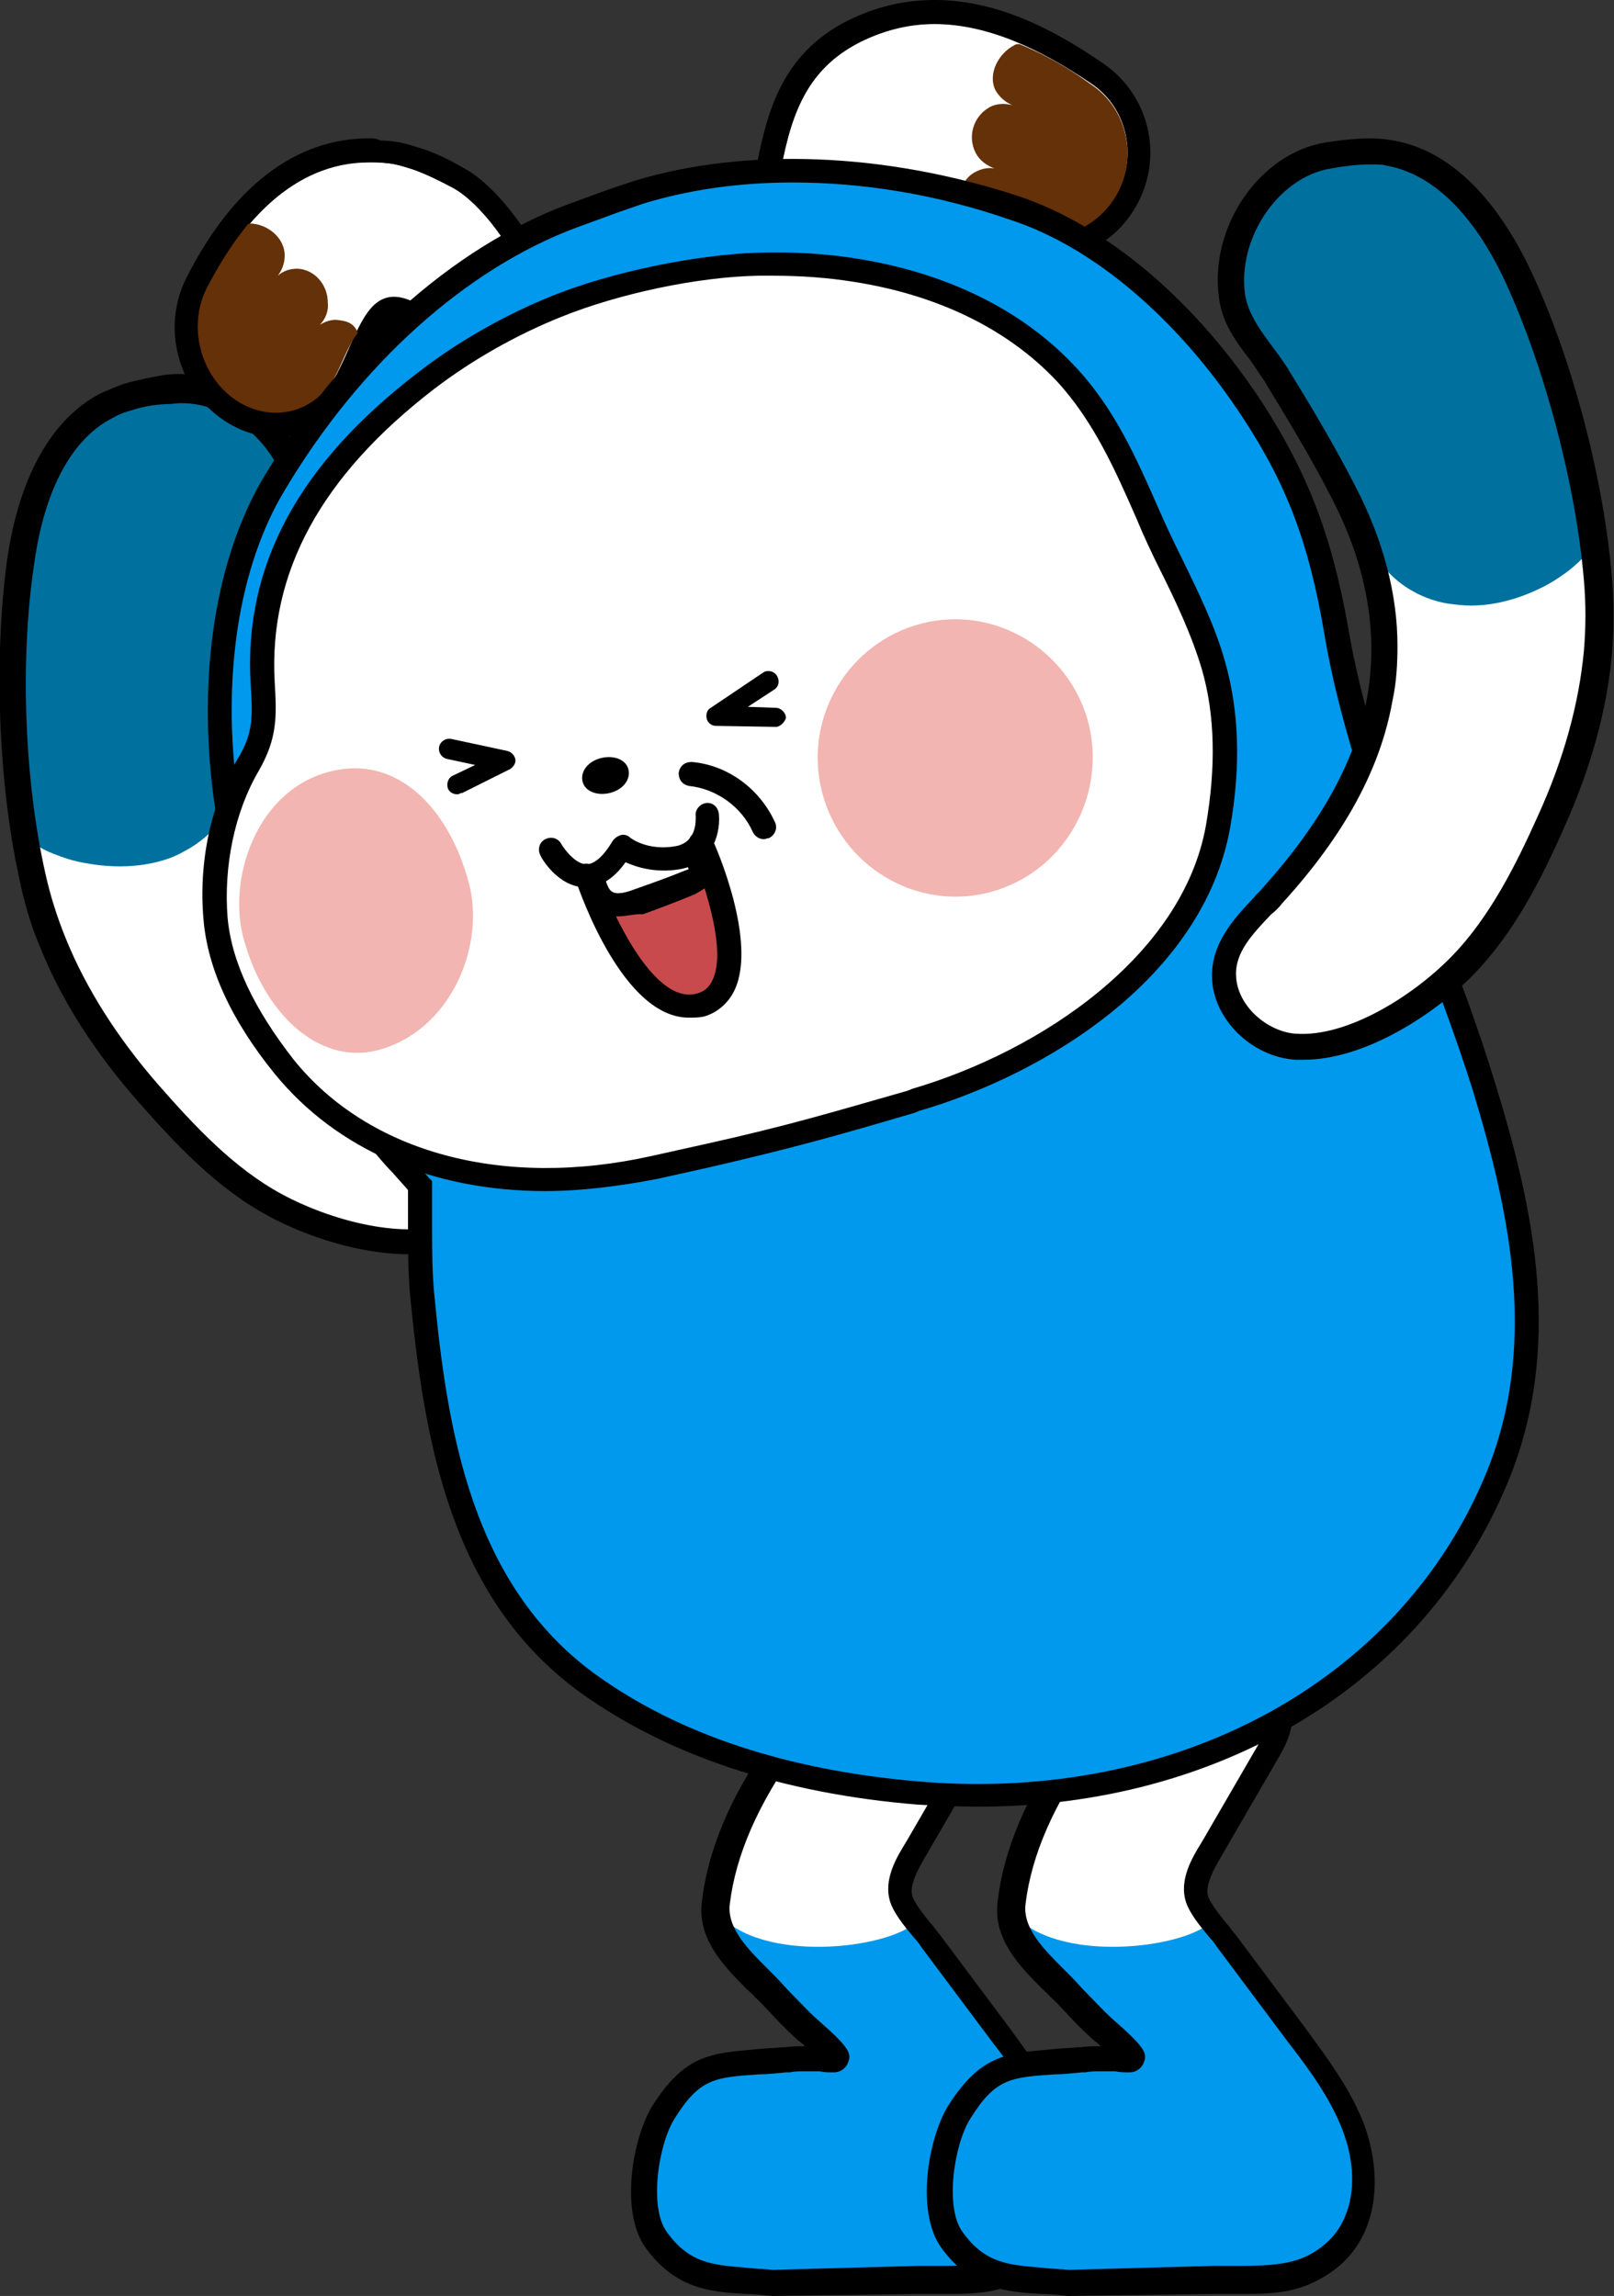 <?xml version="1.0" encoding="utf-8"?>
<!-- Generator: Adobe Illustrator 26.5.0, SVG Export Plug-In . SVG Version: 6.00 Build 0)  -->
<svg version="1.1" id="레이어_1" xmlns="http://www.w3.org/2000/svg" xmlns:xlink="http://www.w3.org/1999/xlink" x="0px"
	 y="0px" viewBox="0 0 161 229" style="enable-background:new 0 0 161 229;" xml:space="preserve">
<rect x="0" y="0" width="161" height="229" fill="#333333" stroke="none"/>
<g>
	<path style="fill:#FFFFFF;" d="M80.1,205.3c-0.5,0-1,0-1.5,0.1l-0.4,0c-1,0.1-1.9,0.2-2.7,0.2c-4.5,0.3-6.5,0.5-9.4,5
		c-1.8,2.9-2.9,9.8-0.8,12.8c2.6,3.7,5.4,3.9,9,4.1c0.8,0.1,1.7,0.1,2.6,0.2l14.7-0.4c0.7,0,1.4,0,2.1,0c2.5,0,5.2,0,7.4-1
		c2.2-1,3.8-2.6,4.7-4.8c1.1-2.7,1-6.2-0.3-9.5c-1.3-3.3-3.4-6.2-5.5-9l-7.1-9.5c-0.2-0.3-0.5-0.6-0.8-1c-0.8-1-1.8-2.1-2.1-3.1
		c-0.5-1.7,0.6-3.5,1.4-5l0.3-0.4l5.5-9.6c0.7-1.2,1.4-2.7,0.9-3.9c-0.9-2.2-4.6-4.7-7-5.3c-5.6-1.4-8.9,3.4-11.9,7.6
		c-0.3,0.4-0.5,0.7-0.8,1.1c-4.1,5.6-6.3,10.9-6.9,16c-0.3,3.1,2,5.4,4.2,7.5c0.3,0.3,0.5,0.5,0.8,0.8c0.5,0.5,0.9,1,1.4,1.4
		c0.9,1,1.8,1.9,2.8,2.8c0.7,0.6,2.9,2.6,2.8,2.9c0,0.1-0.1,0.1-0.2,0.1c-0.5,0-0.9,0-1.4-0.1C81.3,205.3,80.7,205.3,80.1,205.3z"/>
	<path style="fill:#0099ED;" d="M91.4,191.7c-2.8,2.7-15.5,4.2-19.8-0.9c0,0-0.9,2.5,4.1,6.6l7.7,7.9c0,0-7.3,0.1-8.6,0.4
		c0,0-6.9,0-9.4,6.5c0,0-3.3,5.8,0.5,11.8c0,0,2.2,3.9,10.1,3.7l19.1-0.4c0,0,10.5,0.5,11.6-7.7c0,0,1.1-6.2-2.8-11.1l-5.6-7.8
		L91.4,191.7z"/>
	<path d="M77,229L77,229c-1-0.1-1.8-0.2-2.6-0.2c-3.6-0.2-7-0.5-10-4.6c-2.6-3.6-1.3-11,0.7-14.2c3.2-5,5.7-5.2,10.3-5.6
		c0.8-0.1,1.7-0.1,2.6-0.2l0.3,0c0.6-0.1,1.3-0.1,2-0.1c-0.2-0.2-0.4-0.4-0.7-0.6c-1-0.9-2-1.9-2.9-2.9c-0.5-0.5-0.9-1-1.4-1.4
		c-0.2-0.3-0.5-0.5-0.8-0.8c-2.2-2.2-4.9-4.9-4.5-8.6c0.6-5.3,2.9-10.8,7.1-16.6l0.8-1.1c3.1-4.3,6.9-9.7,13.3-8.1
		c2.8,0.7,6.8,3.4,7.9,6.1c0.8,2-0.4,4-1,5.1l-5.8,10c-0.7,1.2-1.6,2.8-1.3,3.9c0.2,0.7,1.1,1.8,1.8,2.7c0.4,0.4,0.6,0.8,0.9,1.1
		l7.1,9.5c2.1,2.9,4.3,5.8,5.7,9.3c1.4,3.7,1.5,7.5,0.3,10.5c-1,2.5-2.8,4.3-5.4,5.5c-2.5,1.2-5.4,1.1-7.9,1.1h-0.4
		c-0.6,0-1.1,0-1.6,0L77,229z M80.1,206.6c-0.4,0-0.9,0-1.3,0.1l-0.4,0c-1,0.1-1.9,0.2-2.7,0.2c-4.4,0.3-5.9,0.4-8.4,4.4
		c-1.6,2.5-2.6,8.8-0.8,11.3c2.3,3.2,4.6,3.3,8.1,3.6c0.8,0.1,1.6,0.1,2.5,0.2l14.6-0.4c0.6,0,1.1,0,1.7,0h0.4c2.3,0,4.9,0,6.9-0.9
		c1.9-0.9,3.3-2.3,4-4.1c1-2.4,0.9-5.5-0.3-8.6c-1.2-3.1-3.3-6-5.4-8.7l-7.1-9.5c-0.2-0.3-0.4-0.6-0.7-0.9c-1-1.2-2-2.4-2.4-3.6
		c-0.7-2.2,0.6-4.4,1.6-6l5.8-10c0.6-1,1.1-2.1,0.8-2.8c-0.7-1.8-4.1-4.1-6.1-4.6c-4.7-1.2-7.7,3.1-10.6,7.1l-0.8,1.1
		c-3.9,5.5-6.1,10.5-6.7,15.4c-0.3,2.4,1.8,4.5,3.8,6.5c0.3,0.3,0.5,0.5,0.8,0.8c0.5,0.5,0.9,1,1.4,1.5c0.9,0.9,1.8,1.9,2.7,2.7
		c3.1,2.7,3.5,3.4,3.1,4.3c-0.2,0.6-0.8,1-1.4,1c-0.5,0-1,0-1.4-0.1C81.2,206.6,80.7,206.6,80.1,206.6z"/>
</g>
<g>
	<path style="fill:#FFFFFF;" d="M109.6,205.3c-0.5,0-1,0-1.5,0.1l-0.4,0c-1,0.1-1.9,0.2-2.7,0.2c-4.5,0.3-6.5,0.5-9.4,5
		c-1.8,2.9-2.9,9.8-0.8,12.8c2.6,3.7,5.4,3.9,9,4.1c0.8,0.1,1.7,0.1,2.6,0.2l14.7-0.4c0.7,0,1.4,0,2.1,0c2.5,0,5.2,0,7.4-1
		c2.2-1,3.8-2.6,4.7-4.8c1.1-2.7,1-6.2-0.3-9.5c-1.3-3.3-3.4-6.2-5.5-9l-7.1-9.5c-0.2-0.3-0.5-0.6-0.8-1c-0.8-1-1.8-2.1-2.1-3.1
		c-0.5-1.7,0.6-3.5,1.4-5l0.3-0.4l5.5-9.6c0.7-1.2,1.4-2.7,0.9-3.9c-0.9-2.2-4.6-4.7-7-5.3c-5.6-1.4-8.9,3.4-11.9,7.6
		c-0.3,0.4-0.5,0.7-0.8,1.1c-4.1,5.6-6.3,10.9-6.9,16c-0.3,3.1,2,5.4,4.2,7.5c0.3,0.3,0.5,0.5,0.8,0.8c0.5,0.5,0.9,1,1.4,1.4
		c0.9,1,1.8,1.9,2.8,2.8c0.7,0.6,2.9,2.6,2.8,2.9c0,0.1-0.1,0.1-0.2,0.1c-0.5,0-0.9,0-1.4-0.1C110.7,205.3,110.2,205.3,109.6,205.3z
		"/>
	<path style="fill:#0099ED;" d="M120.8,191.7c-2.8,2.7-15.5,4.2-19.8-0.9c0,0-0.9,2.5,4.1,6.6l7.7,7.9c0,0-7.3,0.1-8.6,0.4
		c0,0-6.9,0-9.4,6.5c0,0-3.3,5.8,0.5,11.8c0,0,2.2,3.9,10.1,3.7l19.1-0.4c0,0,10.5,0.5,11.6-7.7c0,0,1.1-6.2-2.8-11.1l-5.6-7.8
		L120.8,191.7z"/>
	<path d="M106.5,229L106.5,229c-1-0.1-1.8-0.2-2.6-0.2c-3.6-0.2-7-0.5-10-4.6c-2.6-3.6-1.3-11,0.7-14.2c3.2-5,5.7-5.2,10.3-5.6
		c0.8-0.1,1.7-0.1,2.6-0.2l0.3,0c0.6-0.1,1.3-0.1,2-0.1c-0.2-0.2-0.4-0.4-0.7-0.6c-1-0.9-2-1.9-2.9-2.9c-0.5-0.5-0.9-1-1.4-1.4
		c-0.2-0.3-0.5-0.5-0.8-0.8c-2.2-2.2-4.9-4.9-4.5-8.6c0.6-5.3,2.9-10.8,7.1-16.6l0.8-1.1c3.1-4.3,6.9-9.7,13.3-8.1
		c2.8,0.7,6.8,3.4,7.9,6.1c0.8,2-0.4,4-1,5.1l-5.8,10c-0.7,1.2-1.6,2.8-1.3,3.9c0.2,0.7,1.1,1.8,1.8,2.7c0.4,0.4,0.6,0.8,0.9,1.1
		l7.1,9.5c2.1,2.9,4.3,5.8,5.7,9.3c1.4,3.7,1.5,7.5,0.3,10.5c-1,2.5-2.8,4.3-5.4,5.5c-2.5,1.2-5.4,1.1-7.9,1.1h-0.4
		c-0.6,0-1.1,0-1.6,0L106.5,229z M109.6,206.6c-0.4,0-0.9,0-1.3,0.1l-0.4,0c-1,0.1-1.9,0.2-2.7,0.2c-4.4,0.3-5.9,0.4-8.4,4.4
		c-1.6,2.5-2.6,8.8-0.8,11.3c2.3,3.2,4.6,3.3,8.1,3.6c0.8,0.1,1.6,0.1,2.5,0.2l14.6-0.4c0.6,0,1.1,0,1.7,0h0.4c2.3,0,4.9,0,6.9-0.9
		c1.9-0.9,3.3-2.3,4-4.1c1-2.4,0.9-5.5-0.3-8.6c-1.2-3.1-3.3-6-5.4-8.7l-7.1-9.5c-0.2-0.3-0.4-0.6-0.7-0.9c-1-1.2-2-2.4-2.4-3.6
		c-0.7-2.2,0.6-4.4,1.6-6l5.8-10c0.6-1,1.1-2.1,0.8-2.8c-0.7-1.8-4.1-4.1-6.1-4.6c-4.7-1.2-7.7,3.1-10.6,7.1l-0.8,1.1
		c-3.9,5.5-6.1,10.5-6.7,15.4c-0.3,2.4,1.8,4.5,3.8,6.5c0.3,0.3,0.5,0.5,0.8,0.8c0.5,0.5,0.9,1,1.4,1.5c0.9,0.9,1.8,1.9,2.7,2.7
		c3.1,2.7,3.5,3.4,3.1,4.3c-0.2,0.6-0.8,1-1.4,1c-0.5,0-1,0-1.4-0.1C110.7,206.6,110.1,206.6,109.6,206.6z"/>
</g>
<g>
	<path style="fill:#FFFFFF;" d="M12.8,39.7c-0.7,0.2-1.4,0.5-2,0.8C5.2,43.2,2.9,50,2,56.1c-1.3,9.5-0.9,21.7,1.2,31.1
		c0.5,2.4,1.2,4.7,2.1,6.9c2.2,5.4,5.5,10.4,9.4,14.8c3.7,4.2,7.7,8.4,12.7,11.2c4.7,2.5,12.1,4.7,17.5,3.1c0.2-0.1,0.5-0.2,0.7-0.3
		c3.3-1.3,5.7-5.2,4.8-8.8c-0.9-3.3-4.3-4.7-7.1-6.4c-7.3-4.4-12.7-9.4-15.9-15.6c-0.8-1.6-1.4-3.2-1.9-4.9
		c-1.4-4.7-1.6-9.9-0.5-15.9c0.8-4.4,1.9-8.8,3-13.1c0.8-3,2.5-5.8,2-8.9c-0.9-6-7.2-11.5-13.3-10.6C15.4,39,14.1,39.3,12.8,39.7"/>
	<path style="fill:#00709E;" d="M2.9,83.8c0.7,0.5,1.5,1,2.3,1.3c1,0.4,2.1,0.8,3.4,1c2.7,0.5,5.4,0.4,7.7-0.3
		c0.7-0.2,1.4-0.5,2.1-0.9c3.2-1.7,5.3-4.7,5.6-7.9c0,0,3.5-19.9,5.3-22.8c0,0,4.3-10.4-8.7-15.2c0,0-12-2.5-16.4,8.8
		c0,0-3,4.8-2.9,17.9L2.9,83.8z"/>
	<path d="M40.8,125.1c-4.8,0-10.1-1.7-14-3.8c-5.2-2.8-9.3-7.2-13-11.4c-4.3-4.9-7.6-10-9.7-15.2c-1-2.3-1.7-4.7-2.2-7.2
		c-2.1-9.6-2.5-22-1.2-31.6c1.2-8.4,4.5-14.2,9.4-16.7c0.7-0.3,1.4-0.6,2.2-0.9v0c1.4-0.4,2.9-0.7,4.1-0.9
		c6.6-0.9,13.6,4.6,14.7,11.7c0.4,2.5-0.4,4.7-1.2,6.9c-0.3,0.9-0.6,1.7-0.8,2.5L29.2,59c-1.1,4.1-2.2,8.4-2.9,12.7
		c-1,5.7-0.8,10.7,0.5,15.3c0.5,1.6,1.1,3.2,1.9,4.7c2.9,5.7,7.9,10.6,15.4,15.1c0.4,0.3,0.9,0.5,1.3,0.7c2.6,1.5,5.5,3.1,6.4,6.4
		c1.1,4-1.5,8.7-5.6,10.3c-0.3,0.1-0.5,0.2-0.8,0.3C43.9,124.9,42.4,125.1,40.8,125.1z M13.2,40.9c-0.7,0.2-1.3,0.4-1.8,0.7
		c-5.3,2.6-7.3,9.5-8,14.7C2,65.6,2.4,77.6,4.5,87c0.5,2.3,1.2,4.5,2.1,6.7c2,4.9,5.1,9.8,9.2,14.5c3.6,4.1,7.5,8.3,12.3,10.9
		c4.6,2.5,11.7,4.5,16.5,3c0.2-0.1,0.4-0.1,0.6-0.2c2.5-1,4.8-4.2,4-7.2c-0.6-2.2-2.8-3.5-5.2-4.8c-0.5-0.3-0.9-0.5-1.3-0.8
		c-7.9-4.7-13.2-10-16.4-16.1c-0.8-1.7-1.5-3.4-2-5.1c-1.4-4.9-1.6-10.5-0.6-16.5c0.8-4.4,1.9-8.7,3-12.9l0.1-0.3
		c0.2-1,0.6-1.9,0.9-2.8c0.7-1.9,1.3-3.8,1.1-5.6c-0.9-5.6-6.6-10.3-11.8-9.5C15.8,40.3,14.4,40.5,13.2,40.9L13.2,40.9z"/>
</g>
<g>
	<g>
		<g>
			<g>
				<path d="M125.4,176.7c0,0,0,0.1,0.1,0.1C125.4,176.8,125.3,176.8,125.4,176.7"/>
			</g>
		</g>
	</g>
</g>
<g>
	<g>
		<g>
			<g>
				<path style="fill:#FFFFFF;" d="M37.7,16.2c1.6,0.1,1.9,0.2,3.5,0.7c1.4,0.5,2.8,1.2,4.1,1.9c4.2,2.4,10.6,12.6,7.3,16.6
					c-2.9,3.5-7.7-2.9-10.2-4.5c-5.5-3.7-6.4,1.8-8.8,6.5c-2,3.8-6.4,4.9-10,2.5c-3.6-2.4-4.9-7.3-2.9-11.1
					C24.2,21.9,29.7,15.7,37.7,16.2z"/>
				<path d="M36.8,16.2c0.3,0,0.6,0,0.9,0c1.6,0.1,1.9,0.2,3.5,0.7c1.4,0.5,2.8,1.2,4.1,1.9c4.2,2.4,10.6,12.6,7.3,16.6
					c-0.6,0.7-1.3,1-2.1,1c-2.8,0-6.2-4.3-8.1-5.6c-1.3-0.9-2.3-1.2-3.1-1.2c-2.9,0-3.8,4.1-5.7,7.7c-1.3,2.4-3.6,3.7-6,3.7
					c-1.3,0-2.7-0.4-4-1.3c-3.6-2.4-4.9-7.3-2.9-11.1C24.1,22.2,29.3,16.2,36.8,16.2 M36.8,13.8L36.8,13.8
					c-7.3,0-13.6,4.8-18.2,13.9c-2.5,4.9-0.9,11.1,3.7,14.2c1.6,1.1,3.5,1.7,5.3,1.7c3.4,0,6.5-1.9,8.1-5c0.5-0.9,0.9-1.8,1.3-2.7
					c0.7-1.5,1.7-3.7,2.3-3.7c0.1,0,0.7,0.1,1.8,0.8c0.4,0.3,1.1,0.9,1.8,1.6c2.1,2,4.8,4.4,7.6,4.4c1.5,0,2.8-0.7,3.9-1.9
					c0.9-1.1,1.9-3.1,1.3-6.4c-1-5.4-5.7-11.8-9.2-13.8c-1.7-1-3.2-1.7-4.5-2.1c-1.9-0.6-2.3-0.7-4.1-0.8
					C37.5,13.8,37.2,13.8,36.8,13.8L36.8,13.8z"/>
			</g>
		</g>
		<g>
			<path style="fill:#653109;" d="M33.5,31.9c-0.6,0-1.1,0.2-1.6,0.5c0.5-0.5,0.9-1.3,0.8-2.2c0-1.8-1.3-3.3-3-3.4
				c-0.8,0-1.4,0.2-2,0.7c0.4-0.5,0.7-1.2,0.7-2c0-1.8-1.7-3.1-3.3-3.2c-0.1,0-0.3,0-0.4,0.1c-2.5,3.1-3.7,5.7-4.1,6.4
				c-1.9,3.8-0.6,8.7,2.9,11.1c3.6,2.4,8,1.3,10-2.5c0.6-1.1,1.2-2.9,2.2-4.2C35.3,32.2,34.6,32,33.5,31.9"/>
		</g>
	</g>
</g>
<g>
	<g>
		<g>
			<g>
				<path style="fill:#FFFFFF;" d="M86.2,4c-5.5,2.6-7.2,7-8.3,12.9c-0.6,3.2-1.5,10.8,3.1,11.8c5,1.1,5.4-6.4,7.2-9
					c2.3-3.5,7-0.7,11.7,2.4c3.8,2.5,8.9,1.5,11.4-2.3c2.5-3.8,1.5-8.9-2.3-11.5C101.6,3.4,93.9,0.3,86.2,4z"/>
				<path d="M93.2,2.4c5.3,0,10.6,2.5,15.6,5.9c3.8,2.5,4.8,7.7,2.3,11.5c-1.6,2.4-4.2,3.7-6.8,3.7c-1.6,0-3.1-0.4-4.5-1.4
					c-3.2-2.1-6.3-4-8.7-4c-1.2,0-2.2,0.5-3,1.6c-1.6,2.4-2.1,9.1-6.2,9.1c-0.3,0-0.6,0-0.9-0.1c-4.6-1-3.7-8.6-3.1-11.8
					C79,11,80.7,6.6,86.2,4C88.6,2.9,90.9,2.4,93.2,2.4 M93.2,0c-2.8,0-5.5,0.6-8.1,1.8c-6.9,3.2-8.5,9-9.6,14.6
					c-1.6,8.1,0.2,13.6,4.9,14.6c0.5,0.1,1,0.2,1.4,0.2c4.6,0,6.1-4.6,7.2-7.6c0.3-1,0.7-2.1,1-2.6c0.3-0.4,0.5-0.5,1-0.5
					c2,0,5.5,2.4,7.4,3.6c1.7,1.2,3.7,1.8,5.8,1.8c3.6,0,6.9-1.8,8.8-4.8c3.2-4.9,1.9-11.5-3-14.8C103.8,2,98.4,0,93.2,0L93.2,0z"/>
			</g>
		</g>
		<g>
			<path style="fill:#653109;" d="M97.4,17.1c0.6-0.3,1.2-0.4,1.8-0.3c-0.8-0.3-1.5-0.8-1.9-1.6c-0.8-1.6-0.2-3.6,1.4-4.5
				c0.7-0.4,1.6-0.4,2.3-0.2c-0.7-0.3-1.3-0.8-1.7-1.5c-0.8-1.6,0.3-3.7,1.9-4.5c0.1-0.1,0.3-0.1,0.5-0.1c4.1,1.7,6.5,3.6,7.1,4
				c3.8,2.5,4.8,7.7,2.3,11.5c-2.5,3.8-7.6,4.9-11.4,2.3c-1.1-0.7-2.6-1.5-4.1-2.2C95.7,18.8,96.3,17.6,97.4,17.1"/>
		</g>
	</g>
</g>
<g>
	<path style="fill:#0099ED;" d="M142,91.1c-3.5-9.2-6.9-18.5-8.6-28.2c-1.4-8.4-3.6-14.7-8.3-22c-6.6-10.1-15.3-17.5-24-20.3
		c-12.9-4.2-26.5-4.8-37.2-1.5c-0.9,0.3-1.8,0.6-2.6,0.9l-4.1,1.5C45.8,25.8,35,35.5,27.4,48.3c-4.7,7.9-6.5,19.2-4.9,31.1
		c1.7,12.9,6.7,24.1,15.3,34.3c0.7,0.8,1.5,1.6,2.3,2.5c0.6,0.7,1.2,1.3,1.9,2c0,1.2,0,2.4,0,3.6c0,2.5,0,4.9,0.2,7.2
		c1.4,14.8,4.1,29.9,16.6,38.9c9.3,6.7,21,9.9,33,10.9c23.3,1.9,47.8-8.3,57.5-31.1c5.5-13,2.8-26.4-1.2-39.4
		C146.3,102.5,144.1,96.8,142,91.1z"/>
	<path d="M97.6,180.2c-2,0-4-0.1-6-0.2c-13.6-1.1-24.9-4.9-33.6-11.1c-13.2-9.5-15.7-25.5-17.1-39.8c-0.2-2.3-0.2-4.7-0.2-7.3
		c0-1,0-2.1,0-3.1c-0.5-0.6-1-1.1-1.5-1.7c-0.9-0.9-1.6-1.8-2.3-2.6c-8.7-10.4-13.8-21.8-15.6-34.9c-1.6-12.2,0.2-23.8,5-31.9
		c7.8-13,18.8-22.9,30.3-27.2l4.1-1.5c0.9-0.3,1.8-0.6,2.7-0.9c11-3.3,24.8-2.8,38,1.5c8.9,2.9,17.9,10.5,24.6,20.8
		c4.5,7,6.9,13.3,8.5,22.4c1.7,9.9,5.3,19.5,8.5,27.9l0.3,0.9c2,5.3,4.1,10.8,5.8,16.4c4,12.9,6.9,26.7,1.2,40.2
		C141.9,168.1,121.6,180.2,97.6,180.2z M79.1,18.2c-5.3,0-10.3,0.7-14.9,2.1c-0.9,0.3-1.7,0.6-2.6,0.9l-4.1,1.5
		c-11,4.1-21.6,13.6-29.1,26.2c-4.6,7.6-6.3,18.7-4.7,30.3c1.7,12.6,6.6,23.6,15,33.7c0.6,0.8,1.4,1.6,2.2,2.5
		c0.6,0.7,1.3,1.4,1.9,2.1l0.3,0.3l0,0.4c0,1.2,0,2.4,0,3.6c0,2.5,0,4.9,0.2,7.1c1.3,13.7,3.7,29.1,16.1,38.1
		c8.3,6,19.2,9.6,32.4,10.7c25.4,2.1,47.6-9.8,56.3-30.4c5.4-12.8,2.6-26.1-1.2-38.6c-1.7-5.4-3.8-10.9-5.8-16.2l-0.4-0.9
		c-3.2-8.6-6.9-18.3-8.6-28.4c-1.5-8.9-3.7-14.8-8.1-21.5c-6.4-9.8-14.9-17.1-23.3-19.8C93.5,19.4,86.1,18.2,79.1,18.2z"/>
</g>
<g>
	<path style="fill:#0099ED;" d="M60.6,24.3l0.2-0.1C60.7,24.3,60.6,24.3,60.6,24.3z"/>
</g>
<g>
	<g>
		<polyline style="fill-rule:evenodd;clip-rule:evenodd;fill:#FFFFFF;" points="77.4,66.3 72.3,69.8 78.2,69.8 		"/>
	</g>
</g>
<g>
	<g>
		<polyline style="fill-rule:evenodd;clip-rule:evenodd;fill:#FFFFFF;" points="45.8,73.3 51.4,74.5 46.6,76.9 		"/>
	</g>
</g>
<g>
	<g>
		<g>
			<path style="fill-rule:evenodd;clip-rule:evenodd;fill:#FFFFFF;" d="M114.5,51.3c-2.2-5-4.4-10-8.3-14.1
				c-5.5-5.8-13.1-9-20.9-10.2c-3.2-0.5-6.4-0.7-9.6-0.6c-6.3,0.1-14.3,1.8-20.2,4.2c-4.7,1.9-9.1,4.4-13,7.4
				C32.8,45.4,25.5,55,26.2,68c0.2,3.3,0.3,5.2-1.5,8.2c-2.7,4.5-3.7,10.3-3.2,15.3c0.5,5.4,3.5,10.5,6.9,14.8
				c8.9,11.1,24.1,12.9,36.9,10c1.8-0.4,3.6-0.8,5.4-1.2c8.3-1.9,12.6-3.1,20.7-5.5C104,106,119,96.5,121.5,82.4
				c0.9-5.2,1.1-10.8-0.5-16C119.5,61.1,116.7,56.3,114.5,51.3z"/>
			<path d="M54.4,118.8c-11.2,0-20.8-4.1-27-11.7c-4.3-5.3-6.7-10.5-7.1-15.4c-0.5-5.6,0.7-11.5,3.4-16c1.6-2.6,1.5-4.3,1.3-7.5
				c-0.7-11.8,4.8-22,16.9-31.2c3.9-3,8.5-5.6,13.2-7.5c6-2.4,14.3-4.1,20.6-4.3c3.4-0.1,6.7,0.1,9.8,0.6c8.8,1.4,16.3,5,21.6,10.6
				c4.1,4.3,6.3,9.4,8.5,14.4l0,0c0.7,1.6,1.5,3.3,2.3,4.9c1.6,3.3,3.3,6.7,4.3,10.3c1.4,4.9,1.6,10.4,0.5,16.6
				c-2.7,14.9-18.3,24.5-31,28.2l-0.5,0.2c-7.8,2.3-12.1,3.5-20.3,5.4l-5.4,1.2C61.8,118.3,58,118.8,54.4,118.8z M77.1,27.5
				c-0.5,0-0.9,0-1.4,0c-6.1,0.1-14,1.8-19.7,4.1c-4.5,1.8-8.9,4.3-12.7,7.2C32,47.5,26.8,57.1,27.4,68c0.2,3.4,0.3,5.6-1.6,8.9
				c-2.4,4.1-3.5,9.5-3.1,14.6c0.4,4.5,2.7,9.2,6.6,14.2c7.5,9.3,20.9,12.9,35.7,9.6l5.4-1.2c8.1-1.8,12.4-3.1,20.1-5.3l0.5-0.2
				c12.9-3.8,27-13.3,29.3-26.3c1-5.8,0.9-11-0.4-15.5c-1-3.4-2.6-6.8-4.2-10c-0.8-1.6-1.6-3.3-2.3-5l0,0c-2.1-4.8-4.3-9.8-8-13.8
				c-4.9-5.2-11.9-8.6-20.3-9.9C82.6,27.7,79.9,27.5,77.1,27.5z"/>
		</g>
	</g>
	<g>
		<g>
			<g>
				<path style="fill-rule:evenodd;clip-rule:evenodd;fill:#F2B5B1;" d="M82,79c1.9,7.4,9.4,11.9,16.7,10c7.3-1.9,11.7-9.4,9.9-16.8
					c-1.9-7.4-9.4-11.9-16.7-10S80.1,71.6,82,79"/>
			</g>
			<g>
				<path style="fill-rule:evenodd;clip-rule:evenodd;fill:#F2B5B1;" d="M24.5,94.3c2.2,7.3,7.8,12.2,13.7,10.3
					c7.2-2.3,10.1-10.7,8.6-16.4c-1.9-7.4-7.2-13.3-14.4-11.1C25.2,79.3,22.5,88.4,24.5,94.3z"/>
			</g>
		</g>
		<g>
			<path style="fill-rule:evenodd;clip-rule:evenodd;" d="M58.1,77.9c0.2,1,1.4,1.5,2.7,1.2s2.1-1.3,1.9-2.3c-0.2-1-1.4-1.5-2.7-1.2
				S57.9,76.9,58.1,77.9"/>
		</g>
		<path style="fill:#C94A4C;" d="M69.9,84.1c0,0,6.5,14.3,0,16.1S58.5,87.4,58.5,87.4s3-1,3.5-2.9C62,84.4,66.7,87.1,69.9,84.1z"/>
		<path style="fill:#FFFFFF;" d="M68.9,84.4c0.4,0.7,1.2,2.4,0.7,3c-0.2,0.2-0.5,0.3-0.8,0.5c-1.7,0.7-3.4,1.3-5.1,1.9
			c-1.1,0.4-2.4,0.7-3.3,0c-0.6-0.5-0.9-1.2-1.2-2l-0.6-0.5l3.5-2.9l3.6,0.8L68.9,84.4z"/>
		<path d="M68.7,101.5c-6.5,0-10.8-12.3-11.3-13.8c-0.2-0.6,0.1-1.3,0.7-1.5c0.6-0.2,1.3,0.1,1.5,0.8c1.2,3.5,5.5,13.3,9.9,12.1
			c0.8-0.2,1.3-0.7,1.6-1.4c1.5-3.2-1.2-10.6-2.3-13.1c-0.3-0.6,0-1.3,0.6-1.6c0.6-0.3,1.3,0,1.6,0.6c0.5,1,4.5,10.3,2.3,15.1
			c-0.6,1.3-1.7,2.3-3.1,2.7C69.7,101.5,69.2,101.5,68.7,101.5z"/>
		<path d="M58.4,88.5C58.4,88.5,58.3,88.5,58.4,88.5c-2.7,0-4.4-2.9-4.5-3.2c-0.3-0.6-0.1-1.3,0.5-1.6c0.6-0.3,1.3-0.1,1.6,0.5l0,0
			c0.3,0.5,1.4,2,2.5,2c0,0,0,0,0,0c0.8,0,1.7-0.8,2.6-2.3c0.2-0.3,0.5-0.5,0.8-0.6c0.3-0.1,0.7,0,0.9,0.2c0.1,0.1,1.8,1.4,4.6,0.9
			c2.1-0.4,2-2.5,2-3c-0.1-0.6,0.4-1.2,1-1.3c0.7-0.1,1.2,0.4,1.3,1c0.2,1.7-0.4,5-3.9,5.6c-2.4,0.4-4.3-0.2-5.4-0.7
			C61.2,87.7,59.8,88.5,58.4,88.5z"/>
		<path d="M76.2,83.7c-0.5,0-0.9-0.3-1.1-0.7c-1.1-2.5-3.6-4.3-6.3-4.6c-0.7-0.1-1.1-0.6-1.1-1.3c0.1-0.7,0.6-1.1,1.3-1.1
			c3.6,0.3,6.8,2.7,8.3,6c0.3,0.6,0,1.3-0.6,1.6C76.5,83.6,76.4,83.7,76.2,83.7z"/>
		<path d="M61.6,91.4c-0.7,0-1.4-0.2-2-0.6c-1-0.7-1.3-1.8-1.6-2.6c-0.2-0.6,0.1-1.3,0.8-1.5s1.3,0.1,1.5,0.8
			c0.2,0.6,0.4,1.2,0.7,1.4c0.5,0.4,1.5,0.1,2.3-0.2c1.7-0.6,3.4-1.2,5.1-1.9c0.1,0,0.2-0.1,0.3-0.1c0,0-0.1-0.3-0.4-0.8
			c-0.3-0.6-0.1-1.3,0.5-1.6c0.6-0.3,1.3-0.1,1.6,0.5c0.8,1.5,0.8,2.7,0.1,3.6c-0.4,0.4-0.9,0.6-1.2,0.8c-1.7,0.7-3.5,1.4-5.2,2
			C63.5,91.1,62.6,91.4,61.6,91.4z"/>
		<g>
			<g>
				<polyline style="fill-rule:evenodd;clip-rule:evenodd;fill:#FFFFFF;" points="76.6,68 71.4,71.4 77.3,71.5 				"/>
			</g>
			<g>
				<path d="M77.5,72.5c-0.1,0-0.1,0-0.2,0l-5.9-0.1c-0.4,0-0.8-0.3-0.9-0.7c-0.1-0.4,0-0.9,0.4-1.1l5.2-3.5
					c0.4-0.3,1.1-0.2,1.4,0.3c0.3,0.5,0.2,1.1-0.3,1.4l-2.6,1.7l2.8,0.1c0.5,0,1,0.5,1,1C78.3,72,77.9,72.4,77.5,72.5z"/>
			</g>
		</g>
		<g>
			<g>
				<polyline style="fill-rule:evenodd;clip-rule:evenodd;fill:#FFFFFF;" points="44.9,74.6 50.5,75.8 45.7,78.2 				"/>
			</g>
			<g>
				<path d="M45.8,79.2c-0.4,0.1-0.9-0.1-1.1-0.5c-0.2-0.5,0-1.1,0.4-1.3l2.3-1.1l-2.8-0.6c-0.5-0.1-0.9-0.6-0.8-1.2
					c0.1-0.5,0.6-0.9,1.2-0.8l5.6,1.2c0.4,0.1,0.7,0.4,0.8,0.8s-0.2,0.8-0.5,1l-4.8,2.4C46,79.1,45.9,79.1,45.8,79.2z"/>
			</g>
		</g>
	</g>
</g>
<g>
	<path style="fill:#FFFFFF;" d="M136.6,15.1c0.7,0,1.4,0,2.2,0.2c6.1,1,10.3,6.8,12.9,12.4c4,8.7,7.1,20.5,7.9,30.1
		c0.2,2.5,0.2,4.9,0,7.3c-0.5,5.9-2.3,11.5-4.7,16.9c-2.3,5.1-4.9,10.3-8.9,14.4c-3.7,3.8-10.2,8.1-15.8,8.1c-0.3,0-0.5,0-0.8,0
		c-3.5-0.3-7-3.3-7.1-7c-0.1-3.4,2.8-5.8,4.9-8.2c5.7-6.3,9.4-12.8,10.6-19.6c0.3-1.7,0.5-3.5,0.4-5.3c-0.1-4.9-1.4-9.9-4.1-15.4
		c-2-4-4.4-7.8-6.7-11.6c-1.6-2.6-4-4.8-4.5-7.9c-0.9-6,3.5-13.1,9.6-14C133.9,15.2,135.2,15.1,136.6,15.1"/>
	<path style="fill:#00709E;" d="M158.9,54.4c-0.5,0.7-1.1,1.4-1.8,2c-0.8,0.7-1.8,1.4-2.9,2c-2.5,1.3-5,2-7.5,2
		c-0.8,0-1.5-0.1-2.3-0.2c-3.5-0.6-6.5-2.9-7.7-5.9c0,0-9.2-18-11.7-20.2c0,0-7.1-8.7,3.9-17.1c0,0,10.7-5.9,18.3,3.6
		c0,0,4.2,3.7,8,16.3L158.9,54.4z"/>
	<path d="M130.1,105.7c-0.3,0-0.6,0-0.9,0c-4.4-0.3-8.2-4.1-8.3-8.2c-0.1-3.4,2.2-5.9,4.2-8c0.3-0.4,0.7-0.7,1-1.1
		c5.8-6.5,9.2-12.7,10.3-19c0.3-1.7,0.4-3.3,0.4-5c-0.1-4.8-1.3-9.6-4-14.8c-2-3.9-4.3-7.7-6.5-11.3l-0.1-0.2
		c-0.5-0.7-1-1.5-1.5-2.2c-1.4-1.8-2.8-3.7-3.1-6.2c-1-7.1,4.1-14.5,10.7-15.5c1.9-0.3,4.5-0.6,6.6-0.2c5.5,0.9,10.3,5.5,13.9,13.2
		c4.1,8.8,7.2,20.7,8,30.5c0.2,2.5,0.2,5,0,7.5c-0.5,5.6-2.1,11.4-4.8,17.4c-2.3,5.2-5,10.5-9.1,14.7
		C142.7,101.5,135.9,105.7,130.1,105.7z M136.6,16.4c-1.3,0-2.7,0.2-3.8,0.4c-5.2,0.8-9.4,6.9-8.6,12.6c0.3,1.8,1.4,3.4,2.6,5
		c0.6,0.8,1.1,1.5,1.7,2.4l0.1,0.2c2.3,3.7,4.6,7.6,6.6,11.5c2.8,5.4,4.2,10.8,4.2,15.9c0,1.8-0.1,3.7-0.5,5.5
		c-1.2,6.8-4.8,13.4-11,20.2c-0.3,0.4-0.7,0.8-1.1,1.1c-1.9,2-3.6,3.8-3.5,6.1c0.1,3.1,3.2,5.6,5.9,5.8c5.2,0.4,11.8-3.8,15.6-7.7
		c3.8-3.9,6.4-9.1,8.6-14c2.6-5.7,4.1-11.2,4.6-16.5c0.2-2.4,0.2-4.7,0-7c-0.8-9.5-3.9-21.2-7.8-29.7c-2.2-4.8-6.1-10.7-12-11.7
		C137.9,16.4,137.3,16.4,136.6,16.4z"/>
</g>
</svg>
